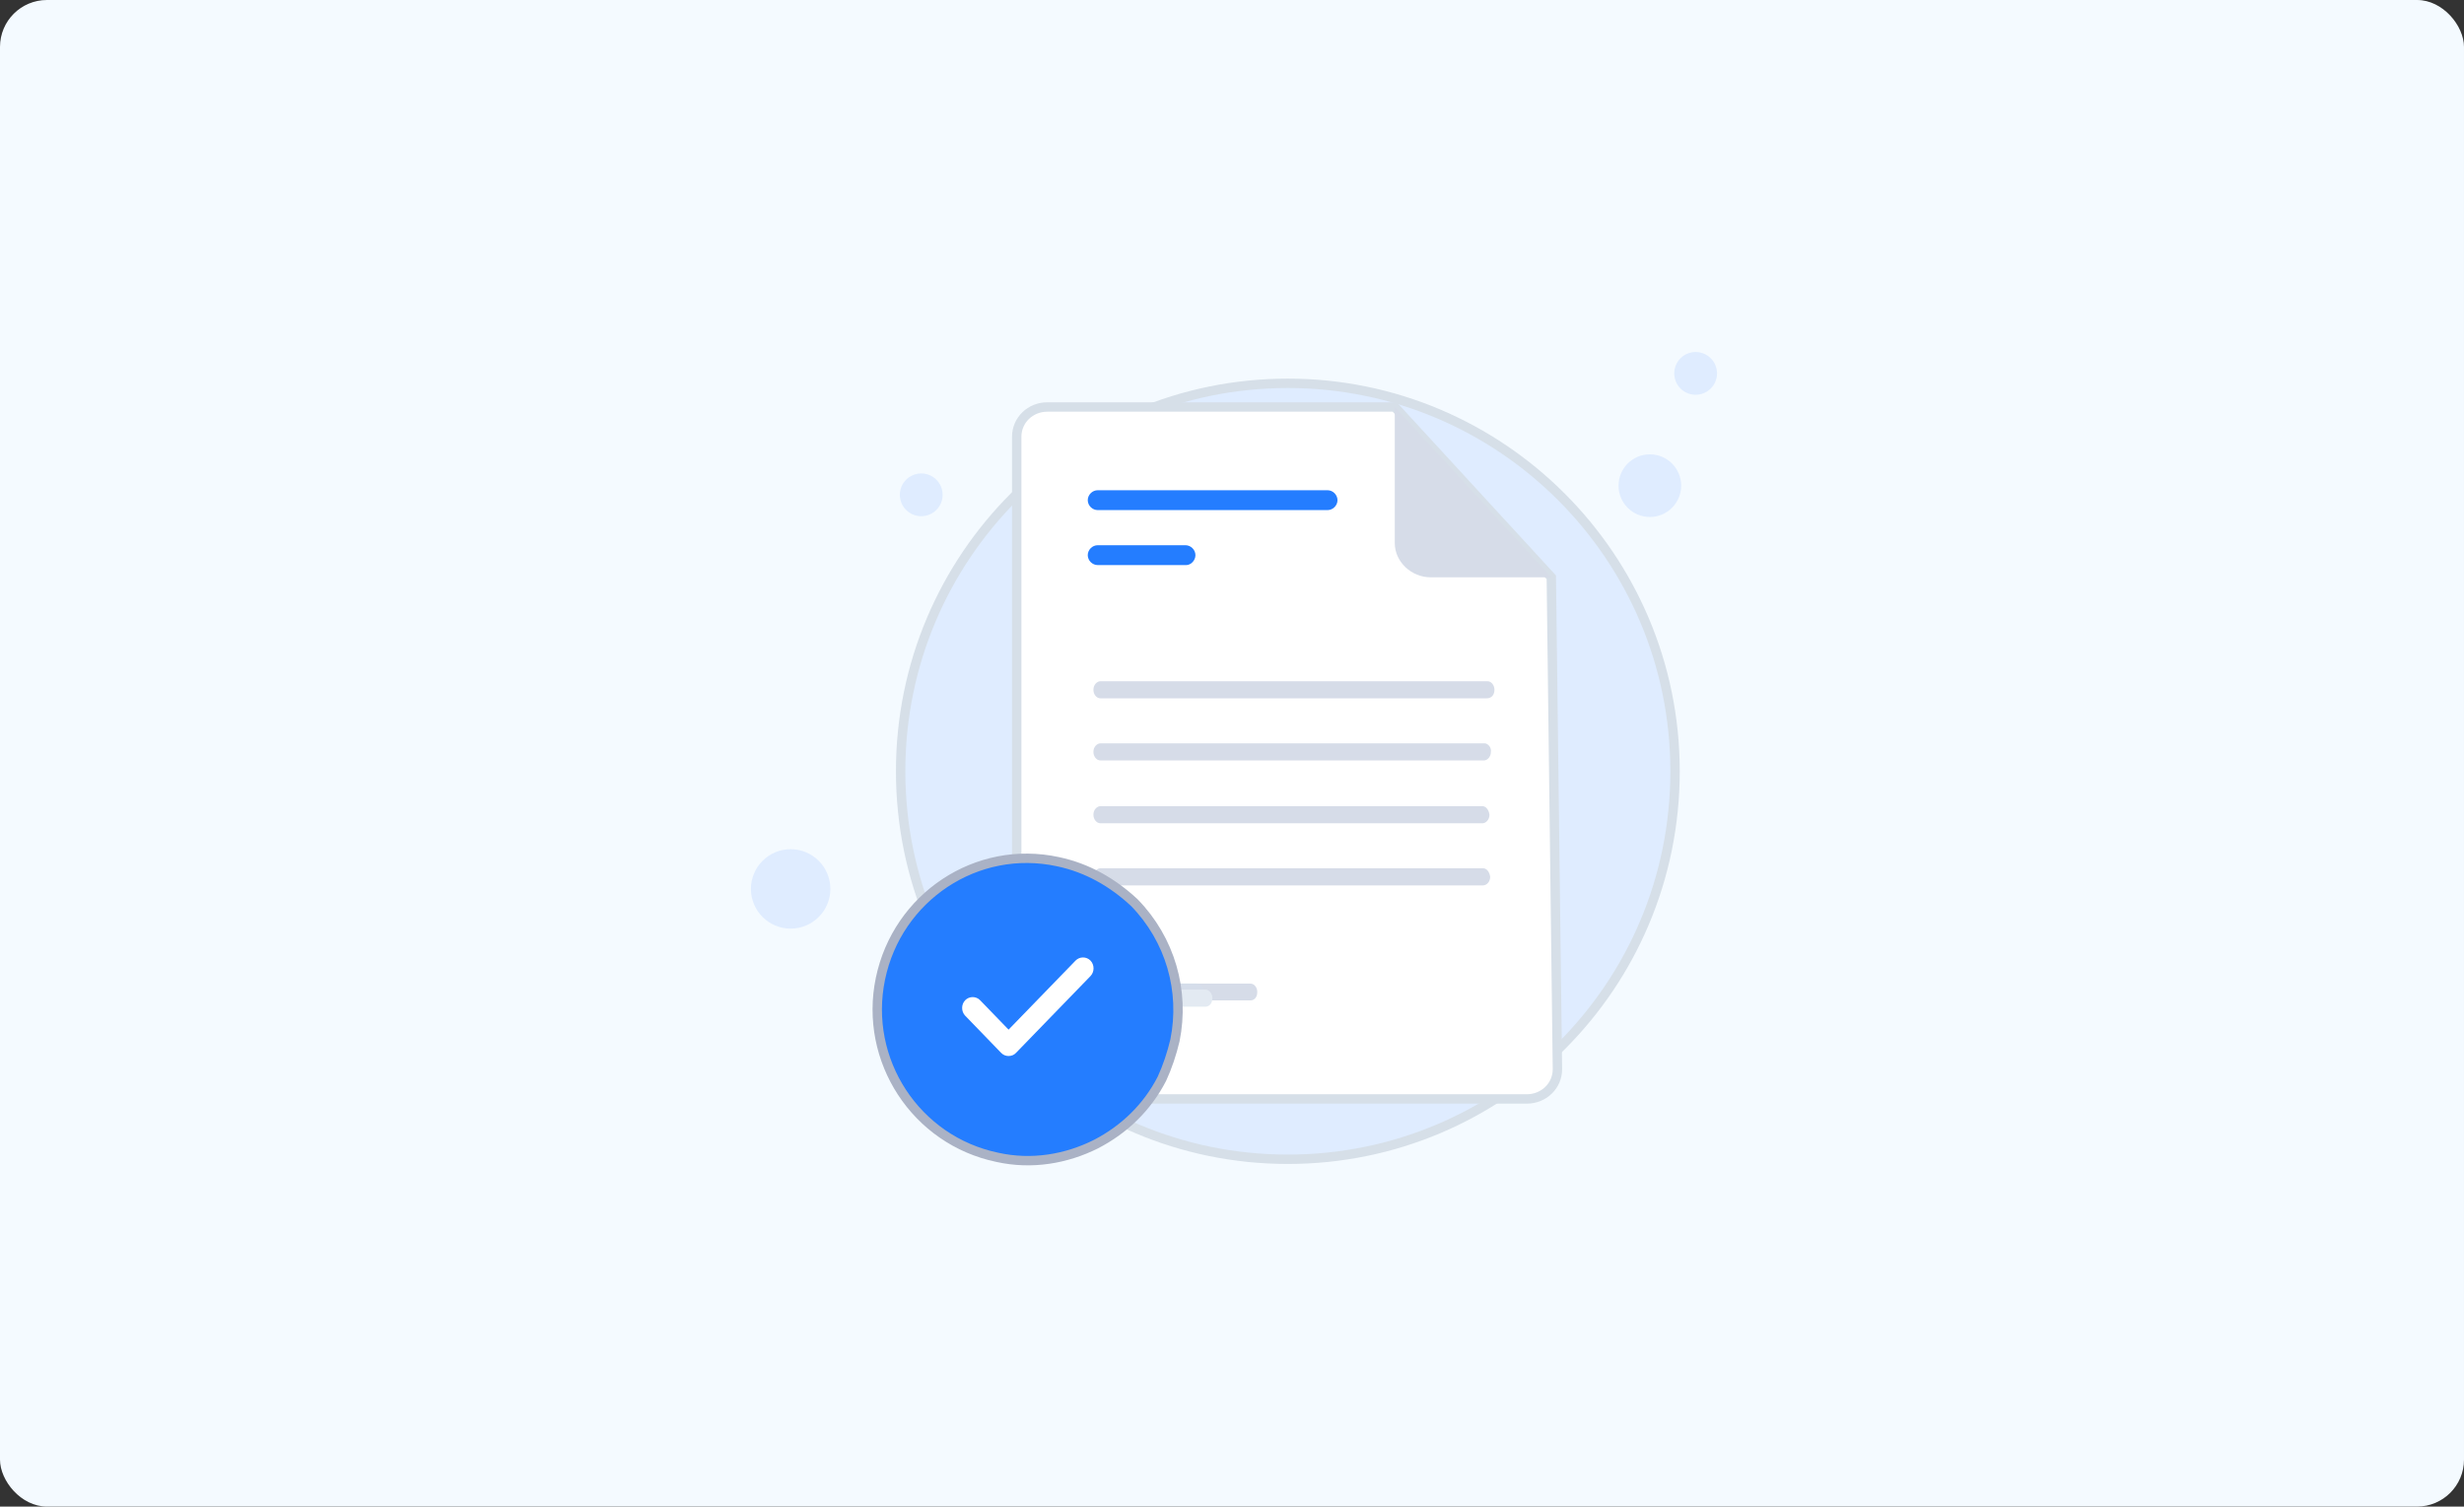 <svg width="525" height="321" viewBox="0 0 525 321" fill="none" xmlns="http://www.w3.org/2000/svg">
<rect x="0" y="0" width="525" height="321" fill="#333333" stroke="none"/>
<rect width="525" height="321" rx="10" fill="#F4FAFF"/>
<path d="M274.4 247C319.963 247 356.901 210.061 356.901 164.336C356.901 118.61 319.8 81.672 274.4 81.672C228.837 81.672 191.898 118.61 191.898 164.336C191.898 210.061 228.837 247 274.4 247Z" fill="#DFECFF" stroke="#D6DFE8" stroke-width="2" stroke-miterlimit="10"/>
<path d="M351.531 110.149C355.216 110.149 358.203 107.162 358.203 103.477C358.203 99.792 355.216 96.805 351.531 96.805C347.846 96.805 344.859 99.792 344.859 103.477C344.859 107.162 347.846 110.149 351.531 110.149Z" fill="#DFECFF"/>
<path d="M361.287 84.113C363.803 84.113 365.843 82.073 365.843 79.556C365.843 77.04 363.803 75 361.287 75C358.77 75 356.73 77.04 356.73 79.556C356.73 82.073 358.77 84.113 361.287 84.113Z" fill="#DFECFF"/>
<path d="M196.287 109.986C198.803 109.986 200.843 107.946 200.843 105.43C200.843 102.913 198.803 100.873 196.287 100.873C193.77 100.873 191.73 102.913 191.73 105.43C191.73 107.946 193.77 109.986 196.287 109.986Z" fill="#DFECFF"/>
<path d="M168.462 197.857C173.135 197.857 176.923 194.069 176.923 189.395C176.923 184.722 173.135 180.934 168.462 180.934C163.788 180.934 160 184.722 160 189.395C160 194.069 163.788 197.857 168.462 197.857Z" fill="#DFECFF"/>
<path d="M330.536 123.004L331.838 227.799C331.838 231.378 328.909 234.145 325.329 234.145H223.138C219.558 234.145 216.629 231.216 216.629 227.799V93.062C216.629 89.483 219.558 86.716 223.138 86.716H297.178L330.536 123.004Z" fill="white" stroke="#D6DFE8" stroke-width="2" stroke-miterlimit="10"/>
<path d="M266.421 213.153H246.406C245.592 213.153 244.941 212.34 244.941 211.363C244.941 210.387 245.592 209.573 246.406 209.573H266.421C267.235 209.573 267.886 210.387 267.886 211.363C267.886 212.502 267.235 213.153 266.421 213.153Z" fill="#D6DCE8"/>
<path d="M255.035 213.153H233.23C232.417 213.153 231.766 212.34 231.766 211.363C231.766 210.387 232.417 209.573 233.23 209.573H255.035C255.849 209.573 256.5 210.387 256.5 211.363C256.5 212.502 255.849 213.153 255.035 213.153Z" fill="#D5DDEA"/>
<path d="M282.861 108.684H233.881C232.742 108.684 231.766 107.708 231.766 106.569C231.766 105.429 232.742 104.453 233.881 104.453H282.861C284 104.453 284.977 105.429 284.977 106.569C284.977 107.708 284 108.684 282.861 108.684Z" fill="#247DFF"/>
<path d="M252.757 120.4H233.881C232.742 120.4 231.766 119.424 231.766 118.285C231.766 117.146 232.742 116.169 233.881 116.169H252.594C253.733 116.169 254.71 117.146 254.71 118.285C254.71 119.424 253.733 120.4 252.757 120.4Z" fill="#247DFF"/>
<path d="M297.18 86.716V115.681C297.18 119.749 300.76 123.004 304.828 123.004H330.538" fill="#D6DCE8"/>
<path d="M315.992 184.994H259.533H253.31H234.49C233.732 184.994 232.973 185.754 232.973 186.819C232.973 187.731 233.58 188.644 234.49 188.644H253.31H259.533H315.992C316.751 188.644 317.51 187.884 317.51 186.819C317.358 185.754 316.751 184.994 315.992 184.994Z" fill="#D6DCE8"/>
<path d="M315.84 171.761H294.896H287.762H234.49C233.732 171.761 232.973 172.522 232.973 173.587C232.973 174.499 233.58 175.412 234.49 175.412H287.762H294.896H315.84C316.599 175.412 317.358 174.651 317.358 173.587C317.206 172.522 316.599 171.761 315.84 171.761Z" fill="#D6DCE8"/>
<path d="M316.296 158.377H310.832H305.368H234.49C233.732 158.377 232.973 159.138 232.973 160.202C232.973 161.115 233.58 162.027 234.49 162.027H305.368H311.439H316.144C316.903 162.027 317.661 161.267 317.661 160.202C317.813 159.29 317.054 158.377 316.296 158.377Z" fill="#D6DCE8"/>
<path d="M256.801 214.5H234.49C233.732 214.5 232.973 213.74 232.973 212.675C232.973 211.762 233.58 210.85 234.49 210.85H256.801C257.56 210.85 258.319 211.61 258.319 212.675C258.319 213.892 257.56 214.5 256.801 214.5Z" fill="#E3EAF2"/>
<path d="M316.903 145.145H299.145H294.744H234.49C233.732 145.145 232.973 145.905 232.973 146.97C232.973 147.883 233.58 148.795 234.49 148.795H294.744H299.145H316.751C317.813 148.795 318.42 148.035 318.42 146.97C318.42 146.058 317.813 145.145 316.903 145.145Z" fill="#D6DCE8"/>
<path d="M250.348 221.654C249.693 224.442 248.709 227.395 247.562 229.855C244.449 235.924 239.534 240.68 233.471 243.797C227.244 246.913 219.871 248.225 212.497 246.585C195.129 242.977 183.987 225.918 187.591 208.532C191.196 191.146 208.073 179.828 225.442 183.601C231.668 184.913 237.076 188.029 241.664 192.294C249.365 200.167 252.478 211.156 250.348 221.654Z" fill="#247DFF" stroke="#AAB2C5" stroke-width="2" stroke-miterlimit="10"/>
<path d="M214.896 225C214.307 225 213.753 224.785 213.303 224.32L205.649 216.41C204.784 215.516 204.784 214.012 205.649 213.118C206.515 212.223 207.97 212.223 208.835 213.118L214.896 219.381L229.165 204.671C230.03 203.776 231.485 203.776 232.351 204.671C233.216 205.566 233.216 207.069 232.351 207.964L216.489 224.32C216.074 224.785 215.485 225 214.896 225Z" fill="white"/>
</svg>
